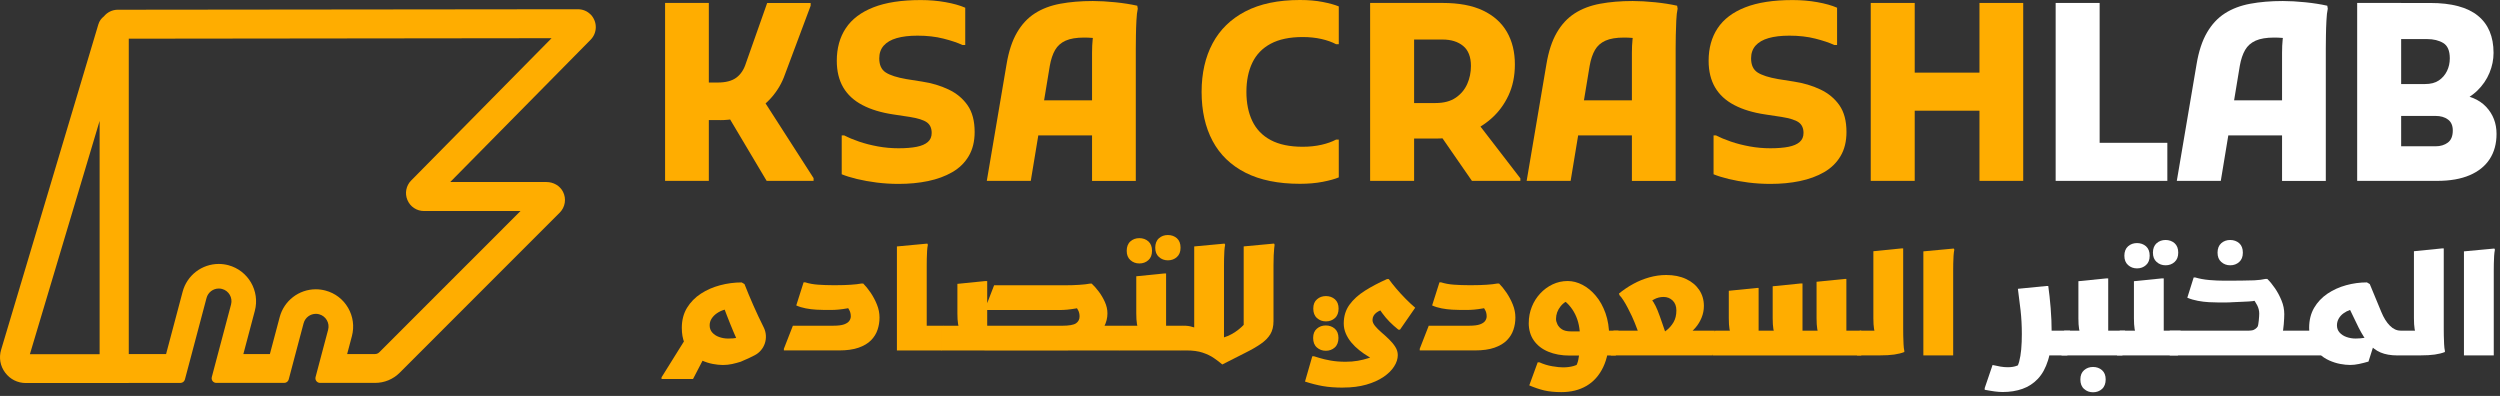 <svg width="562" height="89" viewBox="0 0 562 89" fill="none" xmlns="http://www.w3.org/2000/svg">
<rect x="0" y="0" width="562" height="89" fill="#333333" stroke="none"/>
<path d="M132.749 3.251C132.01 2.475 130.961 2.076 129.889 2.076L26.487 2.187C25.223 2.187 24.1 2.771 23.361 3.68C22.785 4.116 22.334 4.729 22.112 5.475L0.248 78.642C-0.284 80.415 0.049 82.284 1.157 83.77C2.265 85.255 3.958 86.105 5.812 86.105H28.925V86.082H40.563C41.036 86.082 41.45 85.765 41.568 85.307L43.09 79.58L46.43 66.982C46.77 65.704 47.922 64.861 49.186 64.861C49.43 64.861 49.674 64.891 49.917 64.957C51.44 65.356 52.348 66.923 51.942 68.445L48.986 79.573L47.612 84.767C47.435 85.425 47.937 86.075 48.617 86.075H63.898C64.37 86.075 64.784 85.757 64.902 85.299L66.417 79.573L68.25 72.671C68.59 71.393 69.742 70.551 71.006 70.551C71.25 70.551 71.493 70.58 71.737 70.647C73.26 71.053 74.168 72.612 73.762 74.134L72.314 79.573L70.939 84.767C70.762 85.425 71.264 86.075 71.944 86.075H84.314C86.412 86.075 88.377 85.262 89.863 83.777L125.825 47.807C127.059 46.566 127.37 44.682 126.557 43.1C125.855 41.733 124.392 40.921 122.847 40.921H101.212L132.771 8.933C134.271 7.411 134.374 4.928 132.764 3.229L132.749 3.251ZM22.393 79.617H6.721L22.393 27.184V79.617ZM92.434 40.566C91.289 41.726 90.949 43.455 91.584 44.955C92.212 46.462 93.675 47.438 95.308 47.438H117.01L85.259 79.196C85.001 79.454 84.668 79.588 84.306 79.588H78.04L79.104 75.575C79.68 73.41 79.378 71.142 78.254 69.206C77.131 67.263 75.314 65.881 73.149 65.312C72.439 65.127 71.715 65.031 70.991 65.031C67.193 65.031 63.853 67.603 62.878 71.275L60.669 79.595H54.706L57.284 69.886C58.474 65.415 55.799 60.804 51.329 59.615C50.619 59.43 49.895 59.334 49.171 59.334C45.373 59.334 42.033 61.898 41.058 65.578L37.334 79.595H28.947V8.697L123.993 8.586L92.442 40.566H92.434Z" fill="#FFAD00"/>
<path d="M149.51 40.66V0.663H159.345V40.66H149.51ZM161.901 26.998H154.793V18.552H161.347C163.157 18.552 164.561 18.183 165.544 17.444C166.527 16.705 167.236 15.633 167.679 14.222L172.46 0.67H182.236V1.284L176.458 16.727C175.793 18.655 174.773 20.392 173.399 21.951C172.032 23.503 170.376 24.737 168.455 25.645C166.527 26.554 164.347 27.005 161.901 27.005V26.998ZM171.226 21.884L182.894 40.047V40.66H172.342L163.29 25.439L171.234 21.884H171.226Z" fill="#FFAD00"/>
<path d="M189.226 30.441H189.78C190.703 30.922 191.819 31.387 193.112 31.831C194.405 32.274 195.824 32.636 197.361 32.917C198.898 33.197 200.442 33.33 202.001 33.33C203.56 33.33 204.994 33.22 206.087 32.998C207.181 32.776 208.016 32.414 208.585 31.912C209.161 31.409 209.442 30.737 209.442 29.887C209.442 28.816 209.08 28.018 208.356 27.5C207.632 26.983 206.346 26.577 204.499 26.281L200.834 25.727C198.092 25.321 195.772 24.619 193.866 23.614C191.96 22.616 190.526 21.294 189.558 19.646C188.598 17.998 188.11 16.011 188.11 13.675C188.11 10.823 188.782 8.378 190.134 6.346C191.487 4.306 193.548 2.747 196.326 1.654C199.105 0.56 202.659 0.013 206.989 0.013C208.917 0.013 210.765 0.168 212.545 0.486C214.326 0.804 215.804 1.218 216.986 1.735V10.121H216.373C215.265 9.604 213.839 9.124 212.095 8.681C210.351 8.237 208.408 8.016 206.265 8.016C204.41 8.016 202.851 8.2 201.573 8.57C200.294 8.939 199.326 9.508 198.654 10.262C197.989 11.023 197.657 11.976 197.657 13.121C197.657 14.599 198.137 15.656 199.105 16.284C200.065 16.912 201.624 17.414 203.767 17.784L207.27 18.338C209.457 18.671 211.444 19.262 213.24 20.119C215.036 20.968 216.462 22.158 217.518 23.673C218.575 25.195 219.1 27.19 219.1 29.673C219.1 31.786 218.656 33.589 217.77 35.089C216.883 36.589 215.649 37.793 214.075 38.702C212.501 39.611 210.683 40.276 208.629 40.705C206.575 41.133 204.358 41.34 201.994 41.34C200.324 41.34 198.691 41.237 197.08 41.037C195.469 40.83 193.977 40.564 192.61 40.232C191.243 39.899 190.112 39.545 189.218 39.175V30.456L189.226 30.441Z" fill="#FFAD00"/>
<path d="M221.833 40.662L226.274 14.446C226.754 11.557 227.53 9.185 228.609 7.337C229.68 5.483 231.025 4.042 232.636 3.007C234.247 1.973 236.146 1.249 238.333 0.842C240.52 0.436 242.958 0.229 245.663 0.229C247.214 0.229 248.899 0.325 250.717 0.51C252.527 0.695 254.175 0.953 255.66 1.286L255.771 1.951C255.623 2.616 255.52 3.502 255.468 4.618C255.409 5.727 255.372 6.857 255.357 8.01C255.335 9.155 255.328 10.101 255.328 10.84V40.669H245.493V11.837C245.493 10.766 245.537 9.776 245.633 8.867C245.722 7.958 245.847 7.138 245.995 6.392L247.274 8.778C246.867 8.667 246.32 8.586 245.633 8.527C244.946 8.468 244.311 8.446 243.719 8.446C241.976 8.446 240.586 8.675 239.552 9.14C238.518 9.606 237.727 10.3 237.195 11.224C236.655 12.148 236.256 13.337 235.998 14.778L231.72 40.662H221.833ZM228.941 30.443V22.559H250.052V30.443H228.941Z" fill="#FFAD00"/>
<path d="M270.122 20.666C270.122 16.484 270.942 12.841 272.59 9.752C274.237 6.664 276.698 4.262 279.979 2.555C283.252 0.856 287.338 -0.001 292.23 -0.001C294.121 -0.001 295.821 0.146 297.343 0.442C298.858 0.738 300.062 1.07 300.956 1.44V9.937H300.343C299.456 9.457 298.363 9.065 297.069 8.769C295.769 8.474 294.365 8.326 292.85 8.326C289.924 8.326 287.523 8.829 285.661 9.826C283.791 10.824 282.41 12.25 281.523 14.104C280.636 15.959 280.193 18.139 280.193 20.659C280.193 23.178 280.636 25.365 281.523 27.213C282.41 29.067 283.791 30.493 285.661 31.491C287.53 32.488 289.924 32.991 292.85 32.991C294.365 32.991 295.776 32.843 297.069 32.547C298.363 32.252 299.456 31.86 300.343 31.38H300.956V39.877C300.069 40.247 298.865 40.579 297.343 40.875C295.821 41.17 294.121 41.318 292.23 41.318C287.338 41.318 283.259 40.483 279.979 38.821C276.698 37.151 274.237 34.772 272.59 31.683C270.942 28.594 270.122 24.915 270.122 20.659V20.666Z" fill="#FFAD00"/>
<path d="M308.005 40.66V0.663H317.891V40.66H308.005ZM313.332 31.165V23.163H322.716C324.564 23.163 326.079 22.764 327.246 21.966C328.413 21.168 329.271 20.141 329.832 18.884C330.386 17.628 330.667 16.276 330.667 14.828C330.667 12.789 330.083 11.289 328.916 10.328C327.748 9.367 326.204 8.887 324.276 8.887H313.332V0.663H324.327C327.955 0.663 330.963 1.225 333.357 2.355C335.743 3.486 337.539 5.089 338.743 7.158C339.948 9.234 340.546 11.673 340.546 14.488C340.546 17.081 340.066 19.402 339.105 21.456C338.145 23.51 336.837 25.261 335.189 26.702C333.541 28.143 331.665 29.251 329.551 30.005C327.438 30.766 325.236 31.143 322.938 31.143H313.325L313.332 31.165ZM330.889 40.66L322.894 29.104L332.115 27.544L341.78 40.098V40.653H330.896L330.889 40.66Z" fill="#FFAD00"/>
<path d="M343.192 40.662L347.633 14.446C348.113 11.557 348.889 9.185 349.968 7.337C351.039 5.483 352.384 4.042 353.995 3.007C355.606 1.973 357.504 1.249 359.692 0.842C361.879 0.436 364.317 0.229 367.022 0.229C368.573 0.229 370.258 0.325 372.076 0.51C373.886 0.695 375.534 0.953 377.019 1.286L377.13 1.951C376.982 2.616 376.879 3.502 376.827 4.618C376.768 5.727 376.731 6.857 376.716 8.01C376.694 9.155 376.686 10.101 376.686 10.84V40.669H366.852V11.837C366.852 10.766 366.896 9.776 366.992 8.867C367.081 7.958 367.206 7.138 367.354 6.392L368.632 8.778C368.226 8.667 367.679 8.586 366.992 8.527C366.305 8.468 365.669 8.446 365.078 8.446C363.334 8.446 361.945 8.675 360.911 9.14C359.876 9.606 359.086 10.3 358.554 11.224C358.014 12.148 357.615 13.337 357.357 14.778L353.078 40.662H343.192ZM350.3 30.443V22.559H371.411V30.443H350.3Z" fill="#FFAD00"/>
<path d="M385.214 30.441H385.768C386.692 30.922 387.807 31.387 389.101 31.831C390.394 32.274 391.812 32.636 393.349 32.917C394.886 33.197 396.43 33.33 397.99 33.33C399.549 33.33 400.982 33.22 402.076 32.998C403.169 32.776 404.004 32.414 404.573 31.912C405.15 31.409 405.43 30.737 405.43 29.887C405.43 28.816 405.068 28.018 404.344 27.5C403.62 26.983 402.334 26.577 400.487 26.281L396.822 25.727C394.081 25.321 391.761 24.619 389.854 23.614C387.948 22.616 386.514 21.294 385.546 19.646C384.586 17.998 384.098 16.011 384.098 13.675C384.098 10.823 384.771 8.378 386.123 6.346C387.475 4.306 389.536 2.747 392.315 1.654C395.093 0.56 398.647 0.013 402.977 0.013C404.906 0.013 406.753 0.168 408.534 0.486C410.315 0.804 411.792 1.218 412.975 1.735V10.121H412.361C411.253 9.604 409.827 9.124 408.083 8.681C406.339 8.237 404.396 8.016 402.253 8.016C400.398 8.016 398.839 8.2 397.561 8.57C396.283 8.939 395.315 9.508 394.642 10.262C393.977 11.023 393.645 11.976 393.645 13.121C393.645 14.599 394.125 15.656 395.093 16.284C396.054 16.912 397.613 17.414 399.756 17.784L403.258 18.338C405.445 18.671 407.433 19.262 409.228 20.119C411.024 20.968 412.45 22.158 413.507 23.673C414.563 25.195 415.088 27.19 415.088 29.673C415.088 31.786 414.645 33.589 413.758 35.089C412.871 36.589 411.637 37.793 410.063 38.702C408.489 39.611 406.672 40.276 404.618 40.705C402.563 41.133 400.347 41.34 397.982 41.34C396.312 41.34 394.679 41.237 393.068 41.037C391.458 40.83 389.965 40.564 388.598 40.232C387.231 39.899 386.101 39.545 385.207 39.175V30.456L385.214 30.441Z" fill="#FFAD00"/>
<path d="M420.542 40.66V0.663H430.428V40.66H420.542ZM425.876 24.884V16.328H449.536V24.884H425.876ZM444.985 40.66V0.663H454.819V40.66H444.985Z" fill="#FFAD00"/>
<path d="M462.111 40.66V0.663H471.998V32.103H487.219V40.66H462.111Z" fill="white"/>
<path d="M489.347 40.662L493.788 14.446C494.268 11.557 495.044 9.185 496.122 7.337C497.194 5.483 498.539 4.042 500.149 3.007C501.76 1.973 503.659 1.249 505.846 0.842C508.034 0.436 510.472 0.229 513.176 0.229C514.728 0.229 516.413 0.325 518.23 0.51C520.041 0.695 521.689 0.953 523.174 1.286L523.285 1.951C523.137 2.616 523.033 3.502 522.982 4.618C522.923 5.727 522.886 6.857 522.871 8.01C522.849 9.155 522.841 10.101 522.841 10.84V40.669H513.006V11.837C513.006 10.766 513.051 9.776 513.147 8.867C513.236 7.958 513.361 7.138 513.509 6.392L514.787 8.778C514.381 8.667 513.834 8.586 513.147 8.527C512.46 8.468 511.824 8.446 511.233 8.446C509.489 8.446 508.1 8.675 507.066 9.14C506.031 9.606 505.241 10.3 504.709 11.224C504.169 12.148 503.77 13.337 503.511 14.778L499.233 40.662H489.347ZM496.455 30.443V22.559H517.565V30.443H496.455Z" fill="white"/>
<path d="M529.892 40.66V0.663H539.779V40.66H529.892ZM535.227 40.66V32.887H547.5C548.609 32.887 549.54 32.606 550.279 32.052C551.017 31.497 551.387 30.589 551.387 29.333C551.387 28.224 551.025 27.397 550.301 26.865C549.577 26.325 548.646 26.059 547.493 26.059H535.22V18.892H545.165C546.421 18.892 547.449 18.626 548.247 18.086C549.045 17.547 549.65 16.845 550.079 15.973C550.508 15.101 550.714 14.148 550.714 13.114C550.714 11.407 550.219 10.261 549.244 9.67C548.261 9.079 547.049 8.784 545.609 8.784H535.22V0.67H546.333C551.106 0.67 554.675 1.624 557.025 3.53C559.374 5.436 560.549 8.222 560.549 11.887C560.549 13.409 560.246 14.909 559.633 16.387C559.02 17.872 558.111 19.195 556.914 20.362C555.709 21.53 554.217 22.446 552.444 23.111L552 21.168C555 21.389 557.283 22.335 558.865 23.998C560.438 25.668 561.222 27.7 561.222 30.108C561.222 32.296 560.712 34.172 559.692 35.746C558.672 37.32 557.172 38.532 555.192 39.382C553.212 40.231 550.774 40.66 547.884 40.66H535.22H535.227Z" fill="white"/>
<path d="M159.175 78.695L155.791 85.205H148.712V84.828L155.193 74.431L159.175 78.702V78.695ZM165.53 76.072C165.087 75.082 164.621 73.988 164.141 72.784C163.653 71.579 163.106 70.161 162.5 68.52L164.555 69.407C163.963 69.385 163.372 69.466 162.789 69.643C162.197 69.821 161.658 70.079 161.163 70.419C160.668 70.759 160.269 71.158 159.973 71.624C159.678 72.089 159.53 72.592 159.53 73.138C159.53 73.774 159.722 74.306 160.114 74.749C160.505 75.193 161.023 75.532 161.665 75.762C162.308 75.991 162.988 76.109 163.705 76.109C164.422 76.109 165.153 76.05 165.84 75.931C166.527 75.813 167.281 75.658 167.68 75.532L169.091 75.806L166.609 81.289C165.936 81.496 165.264 81.68 164.599 81.828C163.934 81.976 163.232 82.05 162.5 82.05C161.806 82.05 161.045 81.968 160.225 81.813C159.404 81.658 158.584 81.392 157.757 81.023C156.936 80.653 156.183 80.151 155.51 79.523C154.838 78.887 154.291 78.097 153.885 77.136C153.471 76.175 153.271 75.037 153.271 73.707C153.271 71.978 153.663 70.478 154.439 69.2C155.222 67.929 156.257 66.865 157.55 66.023C158.843 65.18 160.291 64.545 161.88 64.124C163.468 63.703 165.087 63.488 166.734 63.488L167.362 63.865C167.954 65.38 168.619 66.976 169.357 68.653C170.096 70.331 170.857 71.949 171.648 73.523C171.655 73.537 171.663 73.552 171.67 73.567C172.845 75.902 171.921 78.739 169.579 79.9L168.279 80.542L166.601 81.274" fill="#FFAD00"/>
<path d="M176.214 78.407L178.238 73.22H187.342C188.398 73.22 189.204 73.116 189.758 72.917C190.312 72.717 190.704 72.451 190.925 72.126C191.147 71.801 191.258 71.469 191.258 71.129C191.258 70.582 191.147 70.109 190.925 69.71C190.704 69.311 190.512 69.001 190.342 68.794H192.965C191.975 69.023 191.118 69.208 190.408 69.333C189.692 69.459 189.041 69.547 188.465 69.599C187.889 69.651 187.297 69.68 186.714 69.68H185.45C184.926 69.68 184.275 69.658 183.507 69.614C182.738 69.57 181.955 69.474 181.165 69.326C180.374 69.178 179.65 68.956 179 68.661L180.647 63.474H181.024C181.889 63.747 182.857 63.924 183.935 63.998C185.007 64.072 186.063 64.109 187.098 64.109H188.11C189.182 64.109 190.224 64.08 191.221 64.013C192.219 63.947 193.039 63.858 193.674 63.732H194.051C194.598 64.279 195.152 64.966 195.714 65.787C196.268 66.607 196.748 67.501 197.132 68.454C197.524 69.415 197.716 70.39 197.716 71.38C197.716 72.37 197.568 73.242 197.273 74.129C196.977 75.015 196.489 75.806 195.802 76.501C195.115 77.195 194.184 77.749 193.002 78.163C191.82 78.577 190.357 78.776 188.605 78.776H176.214V78.4V78.407Z" fill="#FFAD00"/>
<path d="M201.633 55.398L208.46 54.762L208.586 55.014C208.505 55.39 208.446 55.871 208.409 56.44C208.372 57.009 208.357 57.585 208.342 58.176C208.335 58.767 208.327 59.27 208.327 59.691V78.784H201.625V55.39L201.633 55.398ZM207.226 78.791V73.228H212.192V78.156L211.564 78.791H207.234H207.226Z" fill="#FFAD00"/>
<path d="M212.185 73.226H218.192L216.012 74.142C215.695 73.913 215.488 73.477 215.377 72.849C215.273 72.214 215.222 71.416 215.222 70.448V63.812L221.547 63.177H221.924V75.945L219.204 73.226H225.84V78.154L225.204 78.79H211.549V73.861L212.185 73.226ZM221.325 73.226H238.771C240.33 73.226 241.372 73.041 241.896 72.672C242.421 72.302 242.687 71.792 242.687 71.142C242.687 70.595 242.576 70.123 242.354 69.724C242.133 69.325 241.941 69.014 241.771 68.807H244.394C243.404 69.036 242.546 69.221 241.837 69.347C241.12 69.472 240.47 69.561 239.894 69.613C239.31 69.664 238.726 69.694 238.143 69.694H221.325L223.475 64.13H239.473C240.544 64.13 241.586 64.1 242.583 64.034C243.588 63.967 244.401 63.879 245.037 63.753H245.413C245.938 64.241 246.47 64.839 247.009 65.556C247.549 66.273 248.007 67.056 248.384 67.898C248.761 68.741 248.953 69.598 248.953 70.455C248.953 71.49 248.701 72.48 248.206 73.425C247.711 74.371 246.839 75.228 245.598 75.982L244.682 78.103C244.069 78.317 243.374 78.48 242.598 78.605C241.822 78.731 240.943 78.797 239.975 78.797H221.325V73.233V73.226ZM238.896 78.79V73.226H252.27V78.154L251.642 78.79H238.904H238.896Z" fill="#FFAD00"/>
<path d="M252.272 73.227H258.405L256.225 74.144C255.907 73.915 255.7 73.478 255.589 72.85C255.486 72.215 255.434 71.417 255.434 70.449V62.107L261.759 61.471H262.136V75.947L259.417 73.227H265.927V78.156L265.291 78.791H251.636V73.863L252.272 73.227ZM256.129 59.225C255.346 59.225 254.681 58.981 254.119 58.479C253.557 57.984 253.284 57.282 253.284 56.38C253.284 55.479 253.565 54.747 254.119 54.26C254.673 53.772 255.346 53.535 256.129 53.535C256.912 53.535 257.607 53.779 258.153 54.26C258.7 54.747 258.974 55.449 258.974 56.38C258.974 57.311 258.7 57.991 258.153 58.479C257.607 58.974 256.934 59.225 256.129 59.225ZM262.542 58.523C261.767 58.523 261.094 58.279 260.533 57.777C259.971 57.282 259.698 56.58 259.698 55.678C259.698 54.777 259.978 54.045 260.533 53.558C261.087 53.07 261.759 52.834 262.542 52.834C263.326 52.834 264.02 53.077 264.567 53.558C265.114 54.045 265.387 54.747 265.387 55.678C265.387 56.609 265.114 57.289 264.567 57.777C264.02 58.272 263.348 58.523 262.542 58.523Z" fill="#FFAD00"/>
<path d="M265.925 73.229H266.56C266.937 73.251 267.262 73.295 267.543 73.354C267.816 73.421 268.119 73.502 268.459 73.605V55.399L275.287 54.763L275.412 55.015C275.331 55.391 275.272 55.872 275.235 56.441C275.198 57.01 275.183 57.586 275.169 58.177C275.161 58.768 275.154 59.271 275.154 59.692V75.844C275.826 75.637 276.44 75.371 276.986 75.054C277.533 74.736 278.021 74.403 278.457 74.056C278.893 73.709 279.262 73.369 279.58 73.029V55.391L286.407 54.756L286.533 55.007C286.511 55.133 286.481 55.406 286.437 55.827C286.393 56.248 286.356 56.788 286.326 57.438C286.296 58.088 286.282 58.842 286.282 59.684V72.201C286.282 73.362 286.045 74.337 285.572 75.128C285.099 75.918 284.383 76.642 283.422 77.307C282.462 77.972 281.265 78.659 279.816 79.376C278.375 80.093 276.691 80.943 274.777 81.933C274.23 81.467 273.609 80.994 272.915 80.514C272.22 80.026 271.371 79.62 270.373 79.28C269.368 78.94 268.142 78.778 266.693 78.778H265.304V73.849L265.94 73.214L265.925 73.229Z" fill="#FFAD00"/>
<path d="M301.964 87.137C300.176 87.137 298.631 87.018 297.346 86.789C296.06 86.56 294.73 86.22 293.363 85.777L295.003 80.088H295.38C295.609 80.154 296.052 80.28 296.688 80.487C297.331 80.686 298.151 80.878 299.141 81.055C300.131 81.233 301.247 81.321 302.488 81.321C303.478 81.321 304.395 81.248 305.237 81.1C306.079 80.952 306.855 80.76 307.557 80.531C308.266 80.302 308.887 80.065 309.441 79.836L309.663 81.225C309.005 80.93 308.333 80.575 307.624 80.154C306.914 79.733 306.234 79.26 305.569 78.728C304.904 78.203 304.306 77.62 303.781 76.991C303.257 76.356 302.836 75.684 302.533 74.967C302.23 74.25 302.074 73.504 302.074 72.721C302.074 71.095 302.503 69.698 303.353 68.516C304.21 67.334 305.363 66.285 306.833 65.354C308.296 64.43 309.959 63.551 311.813 62.73H312.19C312.656 63.381 313.225 64.105 313.897 64.896C314.569 65.686 315.279 66.455 316.018 67.201C316.757 67.947 317.458 68.605 318.138 69.174L314.725 74.102H314.348C313.587 73.489 312.929 72.898 312.353 72.314C311.784 71.738 311.252 71.11 310.757 70.43C310.262 69.758 309.722 68.989 309.131 68.125L311.725 69.735C311.555 69.654 311.333 69.617 311.06 69.624C310.786 69.632 310.505 69.698 310.225 69.817C309.944 69.935 309.663 70.09 309.404 70.29C309.146 70.489 308.932 70.725 308.776 70.999C308.621 71.272 308.54 71.59 308.54 71.945C308.54 72.366 308.732 72.809 309.109 73.275C309.486 73.74 309.966 74.213 310.528 74.701C311.097 75.189 311.665 75.698 312.234 76.252C312.803 76.799 313.276 77.368 313.653 77.959C314.03 78.55 314.222 79.171 314.222 79.821C314.222 80.664 313.949 81.521 313.402 82.378C312.855 83.243 312.05 84.033 310.986 84.75C309.922 85.467 308.636 86.043 307.129 86.472C305.621 86.9 303.9 87.122 301.956 87.122L301.964 87.137ZM298.04 78.853C297.257 78.853 296.592 78.602 296.03 78.107C295.469 77.612 295.195 76.903 295.195 75.972C295.195 75.041 295.476 74.368 296.03 73.888C296.584 73.4 297.257 73.164 298.04 73.164C298.823 73.164 299.518 73.408 300.065 73.888C300.611 74.376 300.885 75.07 300.885 75.972C300.885 76.873 300.611 77.612 300.065 78.107C299.518 78.602 298.845 78.853 298.04 78.853ZM298.07 72.248C297.286 72.248 296.621 72.004 296.06 71.501C295.498 71.006 295.225 70.297 295.225 69.366C295.225 68.435 295.506 67.763 296.06 67.282C296.614 66.794 297.286 66.558 298.07 66.558C298.853 66.558 299.547 66.802 300.094 67.282C300.641 67.77 300.914 68.465 300.914 69.366C300.914 70.267 300.641 71.006 300.094 71.501C299.547 71.996 298.875 72.248 298.07 72.248Z" fill="#FFAD00"/>
<path d="M319.157 78.407L321.181 73.22H330.285C331.341 73.22 332.147 73.116 332.701 72.917C333.255 72.717 333.647 72.451 333.868 72.126C334.09 71.801 334.201 71.469 334.201 71.129C334.201 70.582 334.09 70.109 333.868 69.71C333.647 69.311 333.455 69.001 333.285 68.794H335.908C334.918 69.023 334.06 69.208 333.351 69.333C332.634 69.459 331.984 69.547 331.408 69.599C330.831 69.651 330.24 69.68 329.657 69.68H328.393C327.868 69.68 327.218 69.658 326.45 69.614C325.681 69.57 324.898 69.474 324.107 69.326C323.317 69.178 322.593 68.956 321.942 68.661L323.59 63.474H323.967C324.832 63.747 325.8 63.924 326.878 63.998C327.95 64.072 329.006 64.109 330.041 64.109H331.053C332.125 64.109 333.166 64.08 334.164 64.013C335.161 63.947 335.982 63.858 336.617 63.732H336.994C337.541 64.279 338.095 64.966 338.656 65.787C339.211 66.607 339.691 67.501 340.075 68.454C340.467 69.415 340.659 70.39 340.659 71.38C340.659 72.37 340.511 73.242 340.216 74.129C339.92 75.015 339.432 75.806 338.745 76.501C338.058 77.195 337.127 77.749 335.945 78.163C334.762 78.577 333.299 78.776 331.548 78.776H319.157V78.4V78.407Z" fill="#FFAD00"/>
<path d="M343.666 72.594C343.666 71.33 343.895 70.126 344.346 68.988C344.797 67.85 345.425 66.853 346.23 65.988C347.028 65.123 347.959 64.436 349.008 63.934C350.065 63.431 351.203 63.173 352.422 63.173C353.538 63.173 354.646 63.461 355.74 64.03C356.833 64.599 357.838 65.419 358.74 66.498C359.649 67.569 360.373 68.877 360.92 70.414C361.466 71.951 361.74 73.687 361.74 75.631C361.74 78.372 361.289 80.67 360.395 82.54C359.501 84.401 358.252 85.805 356.649 86.744C355.045 87.682 353.161 88.148 350.989 88.148C349.511 88.148 348.24 88.022 347.161 87.771C346.09 87.52 344.959 87.135 343.777 86.633L345.676 81.446H346.053C346.984 81.867 347.944 82.163 348.942 82.332C349.939 82.502 350.752 82.584 351.358 82.584C352.267 82.584 353.072 82.48 353.789 82.266C354.506 82.052 355.104 81.727 355.592 81.283L353.981 82.835C354.173 82.584 354.358 82.222 354.55 81.741C354.742 81.269 354.89 80.574 355.008 79.658C355.126 78.742 355.186 77.485 355.186 75.882C355.186 74.892 355.097 73.961 354.92 73.081C354.742 72.21 354.461 71.389 354.085 70.628C353.708 69.867 353.235 69.18 352.681 68.559C352.119 67.939 351.462 67.407 350.708 66.963L353.678 67.185C352.459 67.436 351.506 67.998 350.819 68.862C350.132 69.727 349.792 70.673 349.792 71.707C349.792 72.069 349.895 72.468 350.109 72.912C350.316 73.355 350.664 73.732 351.136 74.035C351.609 74.338 352.26 74.493 353.08 74.493H355.385V74.338H363.823V79.266L363.195 79.902L352.888 79.931C351.055 79.931 349.444 79.643 348.048 79.059C346.659 78.483 345.58 77.641 344.811 76.547C344.043 75.453 343.659 74.131 343.659 72.594H343.666Z" fill="#FFAD00"/>
<path d="M362.751 74.336H370.967L369.541 77.905L367.487 72.563C367.339 72.164 367.125 71.676 366.852 71.092C366.578 70.516 366.275 69.91 365.95 69.275C365.625 68.639 365.3 68.07 364.967 67.553C364.642 67.036 364.339 66.644 364.066 66.371L363.94 65.994C364.908 65.196 365.965 64.479 367.118 63.844C368.263 63.208 369.475 62.721 370.738 62.358C372.002 62.004 373.28 61.819 374.566 61.819C376.273 61.819 377.765 62.122 379.036 62.721C380.315 63.319 381.297 64.147 381.992 65.189C382.686 66.23 383.034 67.427 383.034 68.78C383.034 69.711 382.856 70.59 382.509 71.432C382.162 72.275 381.696 73.028 381.12 73.693C380.544 74.358 379.893 74.898 379.177 75.319L377.817 74.336H385.494V79.265L384.866 79.9H362.108V74.972L362.743 74.336H362.751ZM375.076 76.738L372.578 75.666C373.273 75.245 373.945 74.779 374.603 74.277C375.253 73.775 375.792 73.154 376.214 72.43C376.635 71.706 376.849 70.826 376.849 69.792C376.849 68.846 376.568 68.1 376.014 67.56C375.453 67.021 374.773 66.755 373.975 66.755C373.177 66.755 372.475 66.94 371.81 67.309C371.145 67.679 370.635 68.011 370.28 68.307L370.435 66.408C370.96 66.91 371.389 67.427 371.714 67.945C372.039 68.462 372.349 69.09 372.645 69.829C372.94 70.568 373.288 71.528 373.687 72.703L375.076 76.752V76.738Z" fill="#FFAD00"/>
<path d="M384.962 79.902V74.974L385.597 74.338H391.605L389.425 75.254C389.107 75.025 388.9 74.589 388.789 73.961C388.686 73.326 388.634 72.528 388.634 71.56V65.368L394.959 64.732H395.336V77.057L392.617 74.338H401.469L399.289 75.254C398.972 75.025 398.765 74.589 398.654 73.961C398.55 73.326 398.499 72.528 398.499 71.56V64.355L404.824 63.72H405.201V77.057L402.481 74.338H411.333L409.154 75.254C408.836 75.025 408.629 74.589 408.518 73.961C408.415 73.326 408.363 72.528 408.363 71.56V63.343L414.688 62.708H415.065V77.057L412.346 74.338H418.412V79.902H384.969H384.962Z" fill="#FFAD00"/>
<path d="M417.46 79.901V74.972L418.096 74.337H424.103L421.923 75.253C421.606 75.024 421.399 74.588 421.288 73.96C421.185 73.324 421.133 72.526 421.133 71.558V56.477L427.458 55.842H427.835V73.827C427.835 74.248 427.835 74.787 427.849 75.438C427.857 76.088 427.879 76.731 427.916 77.366C427.945 78.002 428.005 78.504 428.093 78.881V79.132C427.458 79.383 426.704 79.575 425.832 79.701C424.96 79.827 423.859 79.893 422.529 79.893H417.475L417.46 79.901Z" fill="#FFAD00"/>
<path d="M432.379 56.506L439.207 55.871L439.333 56.122C439.251 56.499 439.192 56.979 439.155 57.548C439.118 58.117 439.103 58.694 439.089 59.285C439.081 59.876 439.074 60.378 439.074 60.799V79.893H432.372V56.499L432.379 56.506Z" fill="#FFAD00"/>
<path d="M447.94 82.051C448.554 82.199 449.145 82.317 449.714 82.413C450.283 82.509 450.83 82.553 451.354 82.553C452.174 82.553 452.869 82.435 453.438 82.206C454.007 81.977 454.362 81.785 454.509 81.637L453.054 83.152C453.408 82.686 453.696 82.066 453.911 81.29C454.118 80.507 454.273 79.59 454.369 78.541C454.465 77.484 454.509 76.339 454.509 75.098C454.509 73.221 454.413 71.433 454.221 69.726C454.029 68.019 453.83 66.416 453.623 64.923L460.073 64.288H460.45C460.657 65.766 460.842 67.421 460.99 69.268C461.137 71.115 461.211 72.888 461.211 74.595C461.211 77.123 460.945 79.251 460.406 80.98C459.866 82.709 459.113 84.09 458.13 85.14C457.147 86.181 455.987 86.942 454.65 87.415C453.312 87.888 451.834 88.125 450.209 88.125C449.662 88.125 449.071 88.08 448.436 87.999C447.807 87.918 447.046 87.785 446.16 87.622V87.246L447.926 82.058L447.94 82.051ZM460.361 79.901V74.337H465.327V79.265L464.699 79.901H460.369H460.361Z" fill="white"/>
<path d="M464.061 74.335H470.194L468.014 75.251C467.697 75.022 467.49 74.586 467.379 73.958C467.276 73.323 467.224 72.525 467.224 71.557V63.214L473.549 62.579H473.926V77.054L471.206 74.335H477.716V79.263L477.081 79.899H463.426V74.97L464.061 74.335ZM467.667 85.3C467.667 84.391 467.948 83.697 468.502 83.217C469.064 82.729 469.729 82.493 470.512 82.493C471.295 82.493 471.99 82.736 472.537 83.217C473.083 83.704 473.357 84.399 473.357 85.3C473.357 86.202 473.083 86.941 472.537 87.436C471.99 87.931 471.317 88.182 470.512 88.182C469.706 88.182 469.064 87.931 468.502 87.436C467.94 86.941 467.667 86.231 467.667 85.3Z" fill="white"/>
<path d="M476.544 74.335H482.677L480.497 75.251C480.18 75.022 479.973 74.586 479.862 73.958C479.758 73.322 479.707 72.524 479.707 71.556V63.214L486.032 62.579H486.409V77.054L483.689 74.335H490.199V79.263L489.564 79.899H475.909V74.97L476.544 74.335ZM480.401 60.333C479.618 60.333 478.953 60.089 478.391 59.586C477.83 59.091 477.556 58.389 477.556 57.488C477.556 56.586 477.837 55.855 478.391 55.367C478.946 54.879 479.618 54.643 480.401 54.643C481.184 54.643 481.879 54.887 482.426 55.367C482.973 55.855 483.246 56.557 483.246 57.488C483.246 58.419 482.973 59.099 482.426 59.586C481.879 60.081 481.207 60.333 480.401 60.333ZM486.822 59.638C486.046 59.638 485.374 59.394 484.812 58.892C484.251 58.397 483.978 57.695 483.978 56.793C483.978 55.892 484.258 55.16 484.812 54.672C485.367 54.185 486.039 53.948 486.822 53.948C487.606 53.948 488.3 54.192 488.847 54.672C489.394 55.16 489.667 55.862 489.667 56.793C489.667 57.724 489.394 58.404 488.847 58.892C488.3 59.387 487.628 59.638 486.822 59.638ZM501.349 59.638C500.573 59.638 499.901 59.394 499.339 58.892C498.778 58.397 498.504 57.695 498.504 56.793C498.504 55.892 498.785 55.16 499.339 54.672C499.894 54.185 500.566 53.948 501.349 53.948C502.132 53.948 502.827 54.192 503.374 54.672C503.921 55.16 504.194 55.862 504.194 56.793C504.194 57.724 503.921 58.404 503.374 58.892C502.827 59.387 502.155 59.638 501.349 59.638Z" fill="white"/>
<path d="M522.296 74.337L523.589 79.9H487.752V74.337H522.288H522.296ZM538.98 79.9C537.466 79.9 536.187 79.679 535.153 79.236C534.118 78.792 533.224 78.112 532.463 77.196C531.702 76.28 530.956 75.09 530.217 73.642L527.941 68.935L529.899 69.408C529.375 69.408 528.843 69.497 528.303 69.674C527.764 69.851 527.269 70.103 526.818 70.435C526.367 70.76 526.005 71.159 525.747 71.617C525.481 72.083 525.347 72.585 525.347 73.132C525.347 73.768 525.54 74.3 525.931 74.743C526.323 75.186 526.84 75.526 527.483 75.755C528.126 75.984 528.806 76.103 529.522 76.103C530.239 76.103 530.971 76.043 531.658 75.925C532.345 75.807 532.884 75.689 533.283 75.563L534.14 75.91L532.434 81.282C531.717 81.489 531.008 81.674 530.298 81.822C529.589 81.969 528.931 82.043 528.325 82.043C527.631 82.043 526.87 81.962 526.049 81.807C525.229 81.652 524.409 81.386 523.582 81.016C522.761 80.647 522.015 80.144 521.335 79.516C520.663 78.881 520.116 78.09 519.71 77.13C519.296 76.169 519.096 75.031 519.096 73.701C519.096 71.972 519.473 70.472 520.219 69.194C520.966 67.923 521.971 66.859 523.219 66.016C524.476 65.174 525.872 64.539 527.409 64.117C528.946 63.696 530.505 63.482 532.086 63.482L532.722 63.859L535.315 70.117C535.862 71.447 536.505 72.475 537.244 73.213C537.983 73.952 538.773 74.322 539.616 74.322V79.25L538.98 79.886V79.9Z" fill="white"/>
<path d="M538.98 79.901V74.972L539.616 74.337H545.623L543.443 75.253C543.126 75.024 542.919 74.588 542.808 73.96C542.705 73.324 542.653 72.526 542.653 71.558V56.477L548.978 55.842H549.355V73.827C549.355 74.248 549.355 74.787 549.369 75.438C549.377 76.088 549.399 76.731 549.436 77.366C549.466 78.002 549.525 78.504 549.613 78.881V79.132C548.978 79.383 548.224 79.575 547.352 79.701C546.48 79.827 545.379 79.893 544.049 79.893H538.995L538.98 79.901Z" fill="white"/>
<path d="M553.904 56.506L560.731 55.871L560.857 56.122C560.776 56.499 560.717 56.979 560.68 57.548C560.643 58.117 560.628 58.694 560.613 59.285C560.606 59.876 560.598 60.378 560.598 60.799V79.893H553.896V56.499L553.904 56.506Z" fill="white"/>
<path d="M488.699 79.17L490.458 74.581H501.534C502.487 74.581 505.783 74.478 506.322 74.286C506.862 74.086 507.261 73.805 507.505 73.436C507.748 73.067 507.874 70.953 507.874 70.488C507.874 69.845 507.719 69.217 507.409 68.611C507.098 67.998 506.751 67.488 506.374 67.067L508.768 67.229C507.859 67.429 507.069 67.584 506.404 67.695C505.739 67.805 502.569 67.887 501.992 67.931C501.416 67.975 500.795 67.998 500.13 67.998H498.83C498.165 67.998 497.419 67.975 496.584 67.931C495.749 67.887 494.921 67.783 494.086 67.628C493.251 67.473 492.46 67.244 491.707 66.926L493.14 62.367H493.473C494.426 62.655 495.49 62.847 496.665 62.951C497.84 63.054 498.97 63.099 500.056 63.099H501.12C502.184 63.099 505.768 63.069 506.773 63.017C507.785 62.966 508.62 62.855 509.285 62.7H509.684C510.261 63.254 510.837 63.956 511.413 64.798C511.99 65.641 512.485 66.564 512.891 67.562C513.305 68.559 513.505 69.579 513.505 70.621C513.505 71.574 513.357 74.182 513.054 75.047C512.758 75.911 512.271 76.68 511.606 77.36C510.941 78.039 510.039 78.571 508.909 78.956C507.778 79.34 503.854 79.539 502.236 79.539H488.67V79.17H488.699Z" fill="white"/>
</svg>
